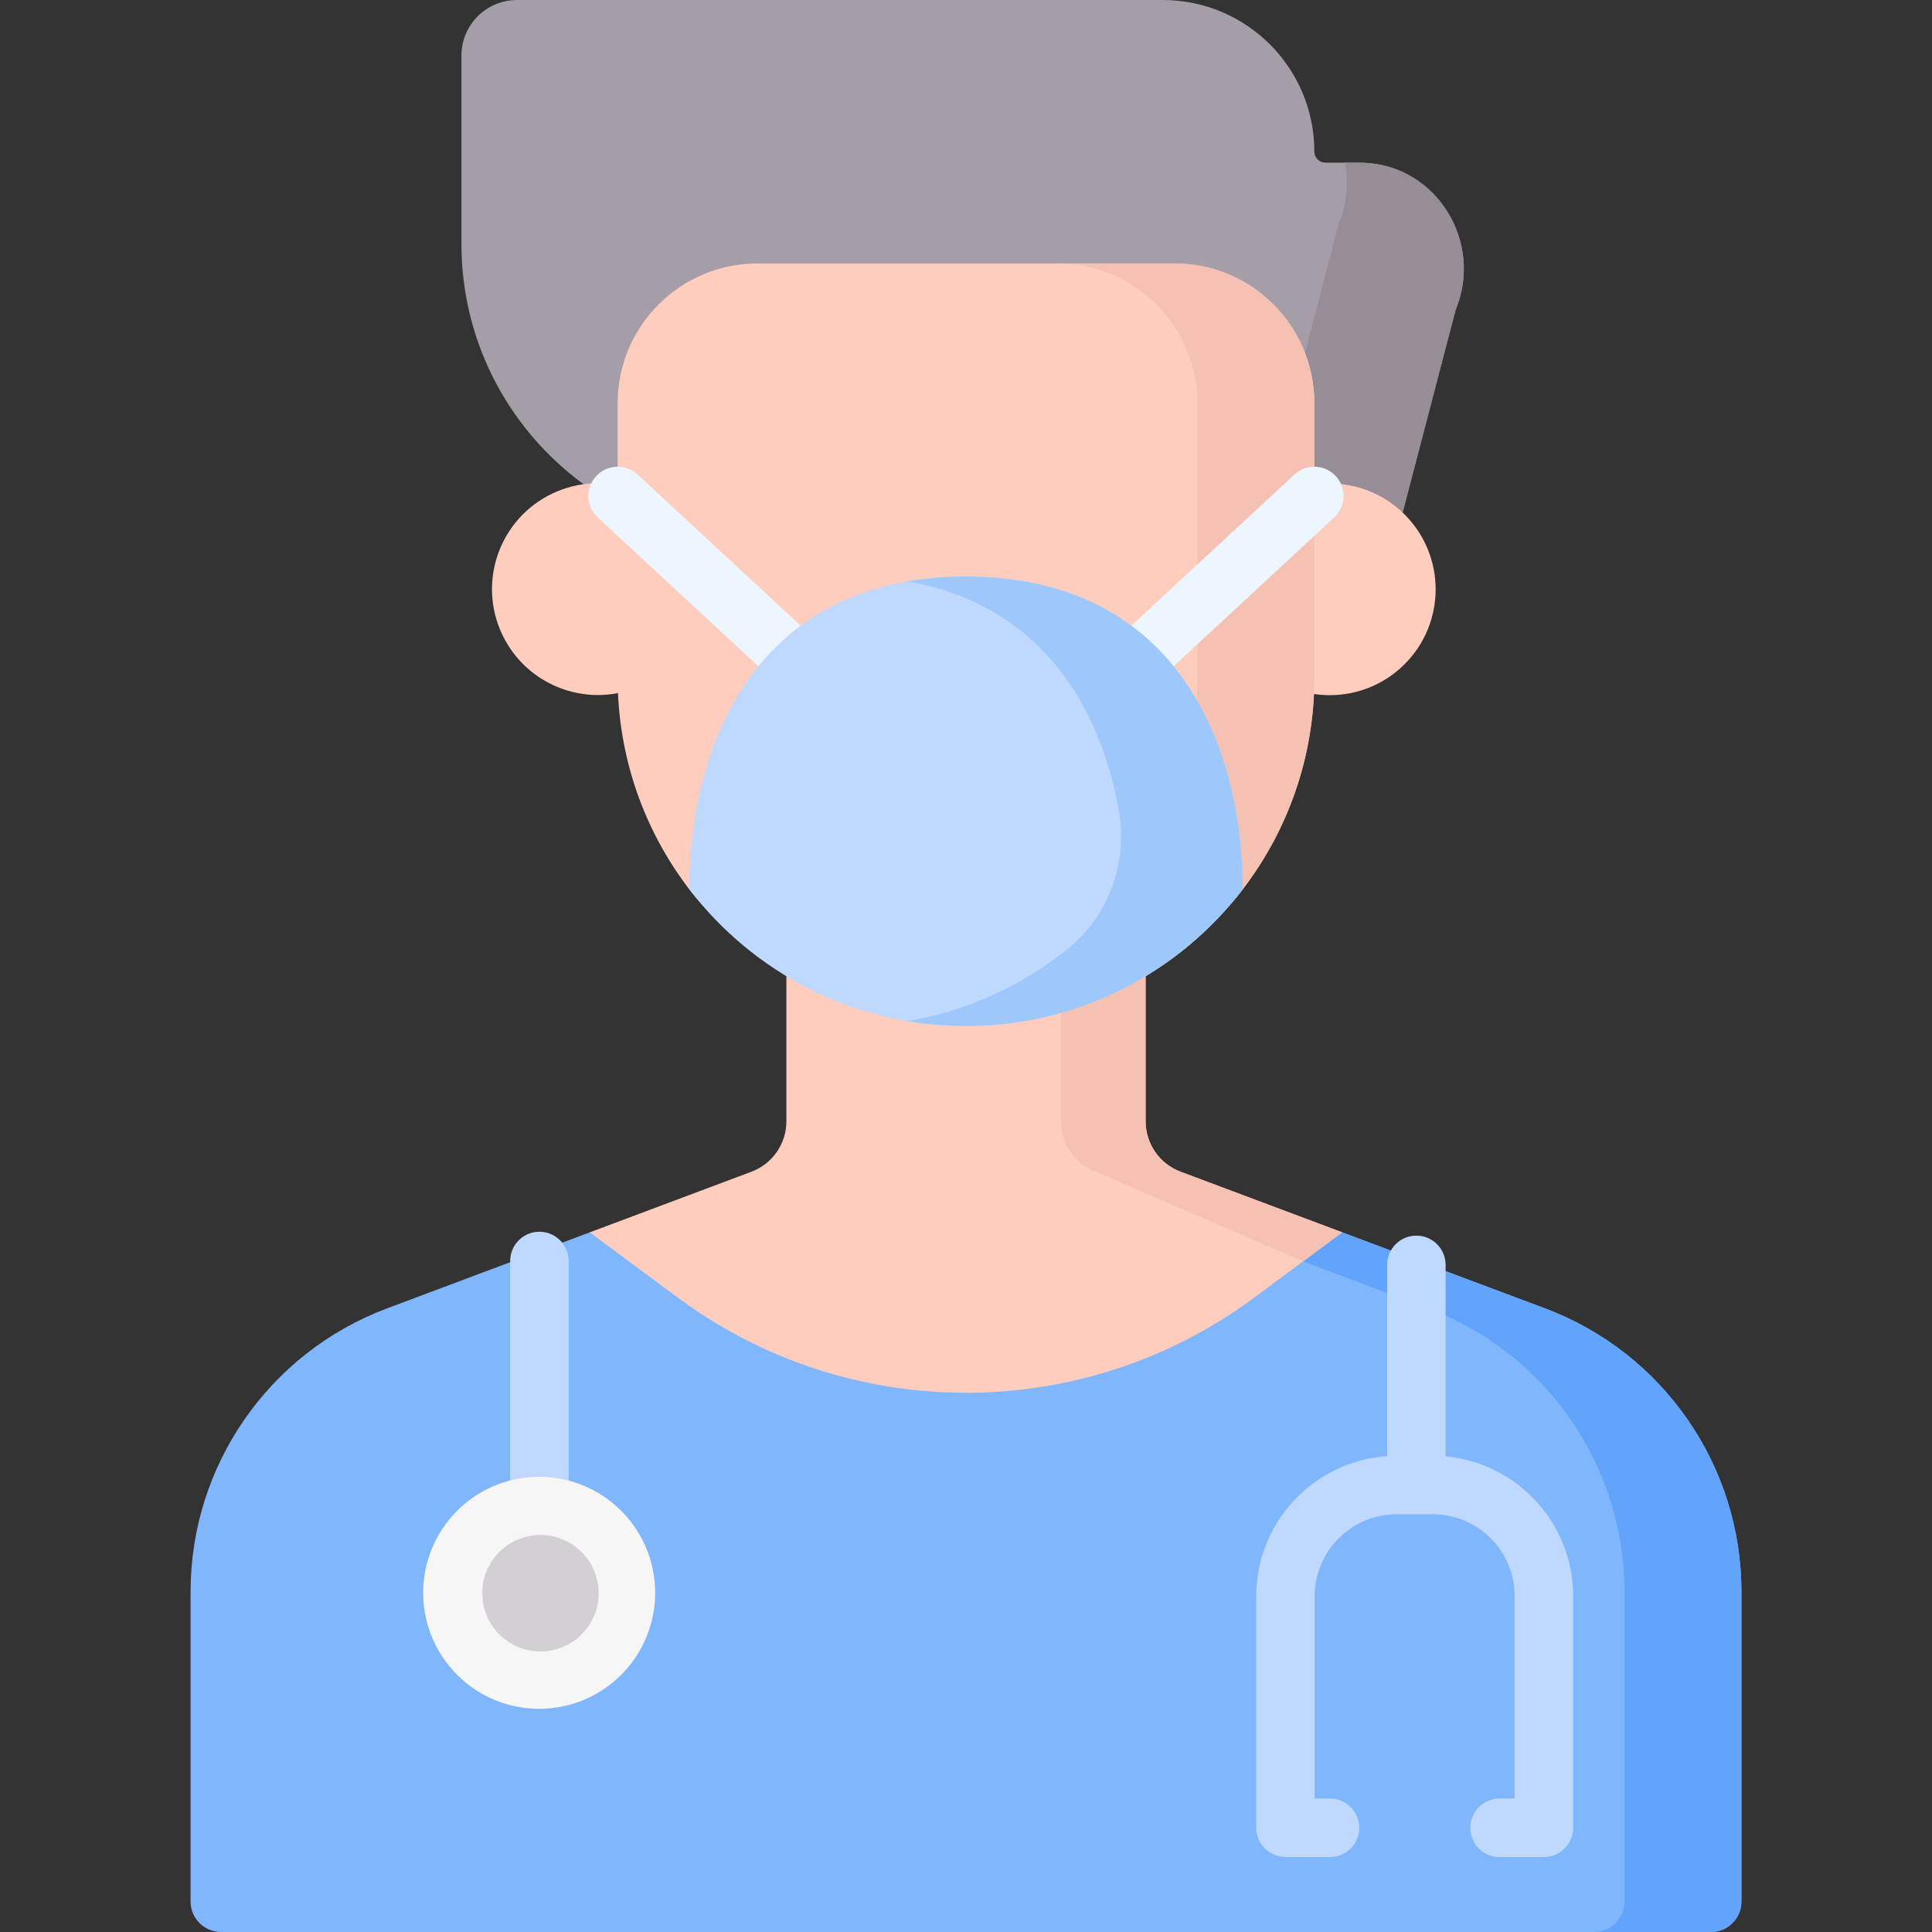 <svg id="Capa_1" enable-background="new 0 0 495.467 495.467" height="512" viewBox="0 0 495.467 495.467" width="512" xmlns="http://www.w3.org/2000/svg"><rect x="0" y="0" width="495.467" height="495.467" fill="#333333" stroke="none"/><g><g><g><path d="m349.898 41.744c-.433-.02-.868-.029-1.306-.029h-8.685c-1.567 0-2.837-1.27-2.837-2.837-.001-21.472-17.407-38.878-38.878-38.878h-165.598c-7.875 0-14.258 6.383-14.258 14.258v48.263c0 42.156 34.175 76.331 76.331 76.331l53.171 23.048 103.005 3.447 22.442-85.845c7.185-17.274-4.698-36.916-23.387-37.758z" fill="#a59da7"/></g></g><g><g><path d="m323.52 133.106h35.751l14.013-53.604c7.186-17.273-4.697-36.916-23.387-37.758-.433-.02-.868-.029-1.306-.029h-3.7c.989 5.087.574 10.545-1.607 15.787z" fill="#968d97"/></g></g><g><g><ellipse cx="341.087" cy="151.115" fill="#ffcdbe" rx="27.143" ry="27.143" transform="matrix(.707 -.707 .707 .707 -6.953 285.445)"/></g></g><g><g><path d="m396.226 335.543-52.019-19.507-91.612-9.66-101.335 9.66-52.019 19.507c-30.297 11.361-50.368 40.324-50.368 72.681v79.421c0 4.32 3.502 7.822 7.822 7.822h382.078c4.32 0 7.822-3.502 7.822-7.822v-79.421c-.001-32.357-20.072-61.319-50.369-72.681z" fill="#80b6fc"/></g></g><g><g><path d="m396.226 335.543-52.019-19.507-16.257-2.472 6.211 9.925 32.065 12.055c30.297 11.361 50.368 40.324 50.368 72.681v79.421c0 4.32-3.502 7.822-7.822 7.822h30c4.32 0 7.822-3.502 7.822-7.822v-79.421c0-32.358-20.071-61.32-50.368-72.682z" fill="#62a4fb"/></g></g><g><g><path d="m344.207 316.036-41.447-15.543c-5.391-2.022-8.963-7.176-8.963-12.934v-81.264h-92.127v81.264c0 5.758-3.572 10.913-8.964 12.934l-41.447 15.543 22.533 16.716c43.912 32.576 103.97 32.576 147.881 0z" fill="#ffcdbe"/></g></g><path d="m281.027 300.494 53.135 22.995 10.046-7.453-41.447-15.543c-5.391-2.022-8.963-7.176-8.963-12.934v-81.264h-21.734v81.264c-.001 5.759 3.571 10.913 8.963 12.935z" fill="#f5c1b3"/><g><g><path d="m158.398 103.421v70.372c0 20.41 6.844 39.221 18.363 54.264 16.326 21.321 42.043 15.071 70.972 15.071 28.928 0 54.646 6.25 70.972-15.071 11.519-15.043 18.363-33.854 18.363-54.264v-70.372c0-19.803-16.054-35.857-35.857-35.857h-106.956c-19.803.001-35.857 16.054-35.857 35.857z" fill="#ffcdbe"/></g></g><g><g><path d="m301.212 67.565h-30c19.803 0 35.857 16.053 35.857 35.857v70.372c0 44.226-32.14 80.94-74.335 88.075 4.878.825 9.887 1.26 15 1.26 49.338 0 89.335-39.997 89.335-89.335v-70.372c0-19.804-16.054-35.857-35.857-35.857z" fill="#f5c1b3"/></g></g><g><g><ellipse cx="153.26" cy="151.115" fill="#ffcdbe" rx="27.143" ry="27.143" transform="matrix(.924 -.383 .383 .924 -46.163 70.153)"/></g></g><g><g><path d="m199.57 172.846c-1.824 0-3.652-.661-5.096-1.999l-41.173-38.153c-3.038-2.815-3.219-7.561-.403-10.599 2.814-3.038 7.56-3.219 10.599-.403l41.173 38.153c3.038 2.815 3.219 7.561.403 10.599-1.478 1.595-3.487 2.402-5.503 2.402z" fill="#edf6ff"/></g></g><g><g><path d="m295.897 172.846c-2.016 0-4.025-.807-5.503-2.402-2.815-3.038-2.635-7.783.403-10.599l41.174-38.153c3.039-2.816 7.784-2.634 10.599.403 2.815 3.038 2.635 7.783-.403 10.599l-41.174 38.153c-1.444 1.338-3.273 1.999-5.096 1.999z" fill="#edf6ff"/></g></g><g><g><path d="m138.336 389.74c-4.142 0-7.5-3.358-7.5-7.5v-58.857c0-4.142 3.358-7.5 7.5-7.5s7.5 3.358 7.5 7.5v58.857c0 4.142-3.358 7.5-7.5 7.5z" fill="#bed9fd"/></g></g><ellipse cx="138.336" cy="408.489" fill="#f7f6f6" rx="29.749" ry="29.749" transform="matrix(.998 -.062 .062 .998 -25.115 9.385)"/><ellipse cx="138.336" cy="408.489" fill="#d4cfd5" rx="14.924" ry="14.924" transform="matrix(.997 -.083 .083 .997 -33.221 12.802)"/><path d="m370.729 373.496v-49.113c0-4.142-3.357-7.5-7.5-7.5s-7.5 3.358-7.5 7.5v49.048c-18.718 1.258-33.564 16.877-33.564 35.909v59.399c0 4.142 3.357 7.5 7.5 7.5h11.422c4.143 0 7.5-3.358 7.5-7.5s-3.357-7.5-7.5-7.5h-3.922v-51.899c0-11.58 9.421-21 21-21h9.275c11.579 0 21 9.421 21 21v51.899h-3.883c-4.143 0-7.5 3.358-7.5 7.5s3.357 7.5 7.5 7.5h11.383c4.143 0 7.5-3.358 7.5-7.5v-59.399c0-18.742-14.397-34.177-32.711-35.844z" fill="#bed9fd"/><g><g><path d="m247.733 263.128c28.929 0 54.641-13.754 70.967-35.075-.101-39.143-18.546-80.201-70.967-80.201s-70.866 41.058-70.967 80.201c16.327 21.321 42.039 35.075 70.967 35.075z" fill="#bed9fd"/></g></g><path d="m247.734 147.852c-5.35 0-10.341.434-15 1.244 33.104 5.753 49.183 30.789 54.191 58.725 2.382 13.288-2.548 26.962-13.043 35.452-11.655 9.429-25.73 15.984-41.148 18.592 4.878.825 9.887 1.263 15 1.263 28.928 0 54.64-13.754 70.967-35.075-.102-39.143-18.547-80.201-70.967-80.201z" fill="#9ec8fc"/></g></svg>